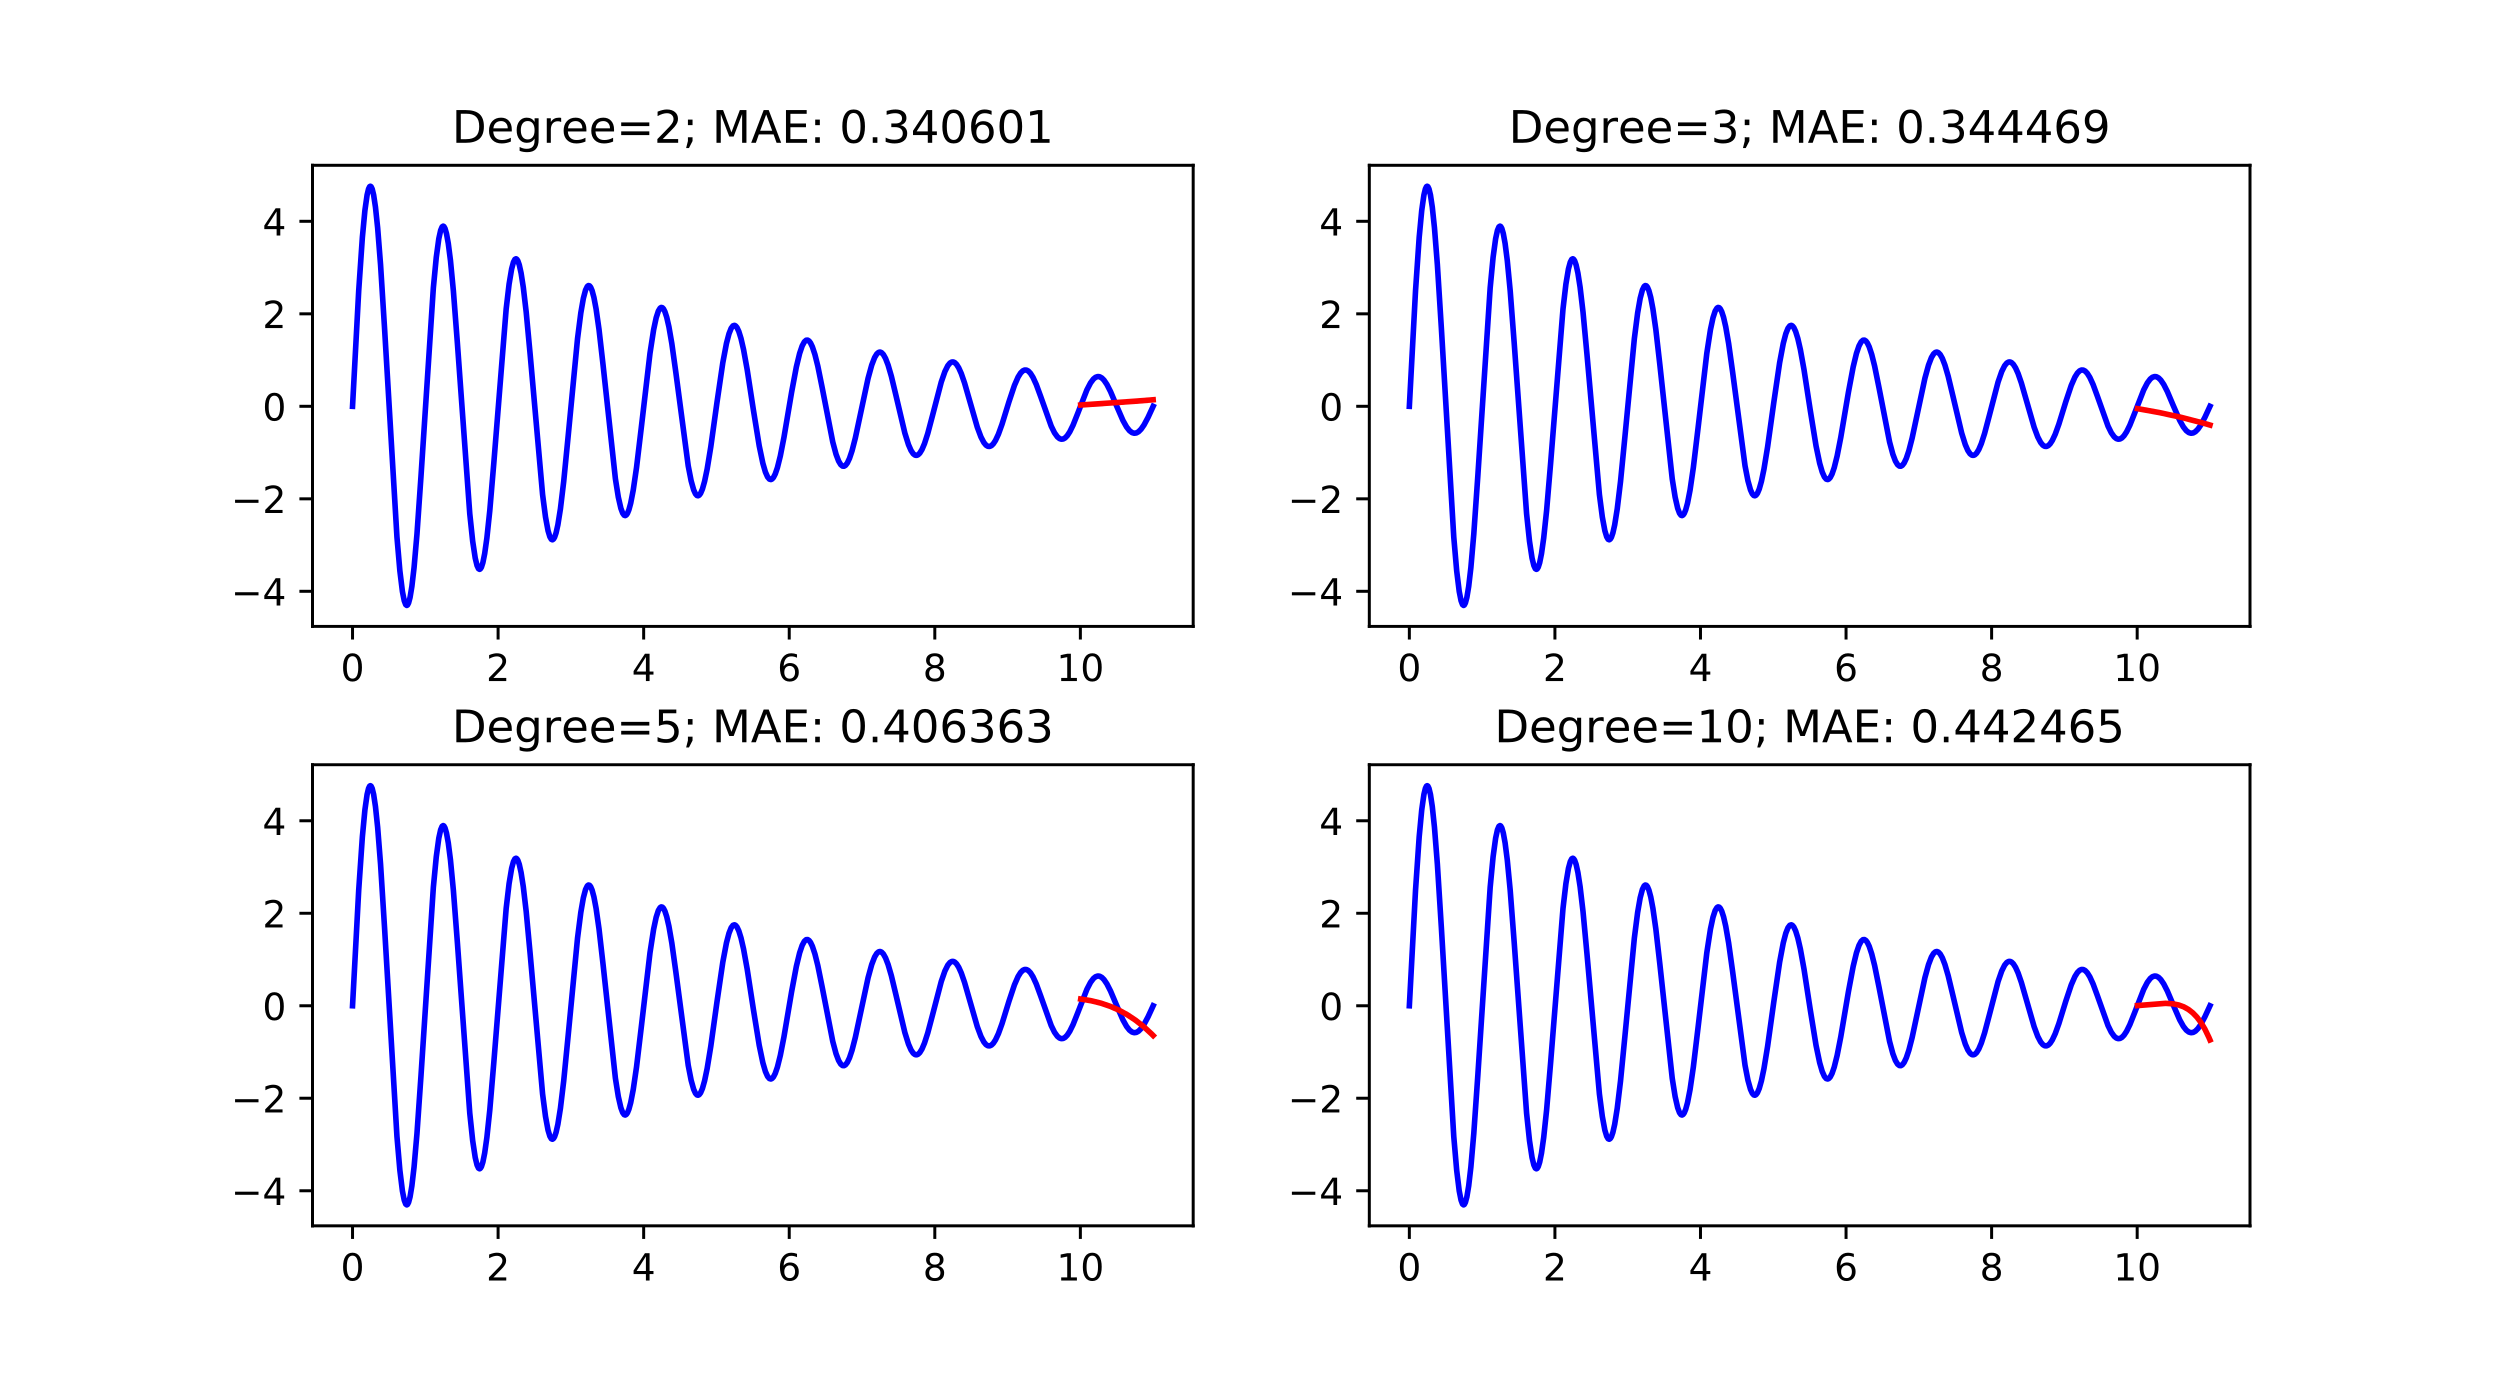 <?xml version="1.0" encoding="utf-8" standalone="no"?>
<!DOCTYPE svg PUBLIC "-//W3C//DTD SVG 1.1//EN"
  "http://www.w3.org/Graphics/SVG/1.1/DTD/svg11.dtd">
<!-- Created with matplotlib (https://matplotlib.org/) -->
<svg height="367.92pt" version="1.1" viewBox="0 0 667.8 367.92" width="667.8pt" xmlns="http://www.w3.org/2000/svg" xmlns:xlink="http://www.w3.org/1999/xlink">
 <defs>
  <style type="text/css">
*{stroke-linecap:butt;stroke-linejoin:round;}
  </style>
 </defs>
 <g id="figure_1">
  <g id="patch_1">
   <path d="M 0 367.92 
L 667.8 367.92 
L 667.8 0 
L 0 0 
z
" style="fill:#ffffff;"/>
  </g>
  <g id="axes_1">
   <g id="patch_2">
    <path d="M 83.475 167.324 
L 318.723 167.324 
L 318.723 44.15 
L 83.475 44.15 
z
" style="fill:#ffffff;"/>
   </g>
   <g id="matplotlib.axis_1">
    <g id="xtick_1">
     <g id="line2d_1">
      <defs>
       <path d="M 0 0 
L 0 3.5 
" id="m31323e53f4" style="stroke:#000000;stroke-width:0.8;"/>
      </defs>
      <g>
       <use style="stroke:#000000;stroke-width:0.8;" x="94.168" xlink:href="#m31323e53f4" y="167.324"/>
      </g>
     </g>
     <g id="text_1">
      <!-- 0 -->
      <defs>
       <path d="M 31.781 66.406 
Q 24.172 66.406 20.328 58.906 
Q 16.5 51.422 16.5 36.375 
Q 16.5 21.391 20.328 13.891 
Q 24.172 6.391 31.781 6.391 
Q 39.453 6.391 43.281 13.891 
Q 47.125 21.391 47.125 36.375 
Q 47.125 51.422 43.281 58.906 
Q 39.453 66.406 31.781 66.406 
z
M 31.781 74.219 
Q 44.047 74.219 50.516 64.516 
Q 56.984 54.828 56.984 36.375 
Q 56.984 17.969 50.516 8.266 
Q 44.047 -1.422 31.781 -1.422 
Q 19.531 -1.422 13.062 8.266 
Q 6.594 17.969 6.594 36.375 
Q 6.594 54.828 13.062 64.516 
Q 19.531 74.219 31.781 74.219 
z
" id="DejaVuSans-48"/>
      </defs>
      <g transform="translate(90.987 181.922)scale(0.1 -0.1)">
       <use xlink:href="#DejaVuSans-48"/>
      </g>
     </g>
    </g>
    <g id="xtick_2">
     <g id="line2d_2">
      <g>
       <use style="stroke:#000000;stroke-width:0.8;" x="133.052" xlink:href="#m31323e53f4" y="167.324"/>
      </g>
     </g>
     <g id="text_2">
      <!-- 2 -->
      <defs>
       <path d="M 19.188 8.297 
L 53.609 8.297 
L 53.609 0 
L 7.328 0 
L 7.328 8.297 
Q 12.938 14.109 22.625 23.891 
Q 32.328 33.688 34.812 36.531 
Q 39.547 41.844 41.422 45.531 
Q 43.312 49.219 43.312 52.781 
Q 43.312 58.594 39.234 62.25 
Q 35.156 65.922 28.609 65.922 
Q 23.969 65.922 18.812 64.312 
Q 13.672 62.703 7.812 59.422 
L 7.812 69.391 
Q 13.766 71.781 18.938 73 
Q 24.125 74.219 28.422 74.219 
Q 39.75 74.219 46.484 68.547 
Q 53.219 62.891 53.219 53.422 
Q 53.219 48.922 51.531 44.891 
Q 49.859 40.875 45.406 35.406 
Q 44.188 33.984 37.641 27.219 
Q 31.109 20.453 19.188 8.297 
z
" id="DejaVuSans-50"/>
      </defs>
      <g transform="translate(129.871 181.922)scale(0.1 -0.1)">
       <use xlink:href="#DejaVuSans-50"/>
      </g>
     </g>
    </g>
    <g id="xtick_3">
     <g id="line2d_3">
      <g>
       <use style="stroke:#000000;stroke-width:0.8;" x="171.936" xlink:href="#m31323e53f4" y="167.324"/>
      </g>
     </g>
     <g id="text_3">
      <!-- 4 -->
      <defs>
       <path d="M 37.797 64.312 
L 12.891 25.391 
L 37.797 25.391 
z
M 35.203 72.906 
L 47.609 72.906 
L 47.609 25.391 
L 58.016 25.391 
L 58.016 17.188 
L 47.609 17.188 
L 47.609 0 
L 37.797 0 
L 37.797 17.188 
L 4.891 17.188 
L 4.891 26.703 
z
" id="DejaVuSans-52"/>
      </defs>
      <g transform="translate(168.755 181.922)scale(0.1 -0.1)">
       <use xlink:href="#DejaVuSans-52"/>
      </g>
     </g>
    </g>
    <g id="xtick_4">
     <g id="line2d_4">
      <g>
       <use style="stroke:#000000;stroke-width:0.8;" x="210.82" xlink:href="#m31323e53f4" y="167.324"/>
      </g>
     </g>
     <g id="text_4">
      <!-- 6 -->
      <defs>
       <path d="M 33.016 40.375 
Q 26.375 40.375 22.484 35.828 
Q 18.609 31.297 18.609 23.391 
Q 18.609 15.531 22.484 10.953 
Q 26.375 6.391 33.016 6.391 
Q 39.656 6.391 43.531 10.953 
Q 47.406 15.531 47.406 23.391 
Q 47.406 31.297 43.531 35.828 
Q 39.656 40.375 33.016 40.375 
z
M 52.594 71.297 
L 52.594 62.312 
Q 48.875 64.062 45.094 64.984 
Q 41.312 65.922 37.594 65.922 
Q 27.828 65.922 22.672 59.328 
Q 17.531 52.734 16.797 39.406 
Q 19.672 43.656 24.016 45.922 
Q 28.375 48.188 33.594 48.188 
Q 44.578 48.188 50.953 41.516 
Q 57.328 34.859 57.328 23.391 
Q 57.328 12.156 50.688 5.359 
Q 44.047 -1.422 33.016 -1.422 
Q 20.359 -1.422 13.672 8.266 
Q 6.984 17.969 6.984 36.375 
Q 6.984 53.656 15.188 63.938 
Q 23.391 74.219 37.203 74.219 
Q 40.922 74.219 44.703 73.484 
Q 48.484 72.75 52.594 71.297 
z
" id="DejaVuSans-54"/>
      </defs>
      <g transform="translate(207.639 181.922)scale(0.1 -0.1)">
       <use xlink:href="#DejaVuSans-54"/>
      </g>
     </g>
    </g>
    <g id="xtick_5">
     <g id="line2d_5">
      <g>
       <use style="stroke:#000000;stroke-width:0.8;" x="249.704" xlink:href="#m31323e53f4" y="167.324"/>
      </g>
     </g>
     <g id="text_5">
      <!-- 8 -->
      <defs>
       <path d="M 31.781 34.625 
Q 24.75 34.625 20.719 30.859 
Q 16.703 27.094 16.703 20.516 
Q 16.703 13.922 20.719 10.156 
Q 24.75 6.391 31.781 6.391 
Q 38.812 6.391 42.859 10.172 
Q 46.922 13.969 46.922 20.516 
Q 46.922 27.094 42.891 30.859 
Q 38.875 34.625 31.781 34.625 
z
M 21.922 38.812 
Q 15.578 40.375 12.031 44.719 
Q 8.5 49.078 8.5 55.328 
Q 8.5 64.062 14.719 69.141 
Q 20.953 74.219 31.781 74.219 
Q 42.672 74.219 48.875 69.141 
Q 55.078 64.062 55.078 55.328 
Q 55.078 49.078 51.531 44.719 
Q 48 40.375 41.703 38.812 
Q 48.828 37.156 52.797 32.312 
Q 56.781 27.484 56.781 20.516 
Q 56.781 9.906 50.312 4.234 
Q 43.844 -1.422 31.781 -1.422 
Q 19.734 -1.422 13.25 4.234 
Q 6.781 9.906 6.781 20.516 
Q 6.781 27.484 10.781 32.312 
Q 14.797 37.156 21.922 38.812 
z
M 18.312 54.391 
Q 18.312 48.734 21.844 45.562 
Q 25.391 42.391 31.781 42.391 
Q 38.141 42.391 41.719 45.562 
Q 45.312 48.734 45.312 54.391 
Q 45.312 60.062 41.719 63.234 
Q 38.141 66.406 31.781 66.406 
Q 25.391 66.406 21.844 63.234 
Q 18.312 60.062 18.312 54.391 
z
" id="DejaVuSans-56"/>
      </defs>
      <g transform="translate(246.523 181.922)scale(0.1 -0.1)">
       <use xlink:href="#DejaVuSans-56"/>
      </g>
     </g>
    </g>
    <g id="xtick_6">
     <g id="line2d_6">
      <g>
       <use style="stroke:#000000;stroke-width:0.8;" x="288.588" xlink:href="#m31323e53f4" y="167.324"/>
      </g>
     </g>
     <g id="text_6">
      <!-- 10 -->
      <defs>
       <path d="M 12.406 8.297 
L 28.516 8.297 
L 28.516 63.922 
L 10.984 60.406 
L 10.984 69.391 
L 28.422 72.906 
L 38.281 72.906 
L 38.281 8.297 
L 54.391 8.297 
L 54.391 0 
L 12.406 0 
z
" id="DejaVuSans-49"/>
      </defs>
      <g transform="translate(282.225 181.922)scale(0.1 -0.1)">
       <use xlink:href="#DejaVuSans-49"/>
       <use x="63.623" xlink:href="#DejaVuSans-48"/>
      </g>
     </g>
    </g>
   </g>
   <g id="matplotlib.axis_2">
    <g id="ytick_1">
     <g id="line2d_7">
      <defs>
       <path d="M 0 0 
L -3.5 0 
" id="m003a065d56" style="stroke:#000000;stroke-width:0.8;"/>
      </defs>
      <g>
       <use style="stroke:#000000;stroke-width:0.8;" x="83.475" xlink:href="#m003a065d56" y="157.948"/>
      </g>
     </g>
     <g id="text_7">
      <!-- −4 -->
      <defs>
       <path d="M 10.594 35.5 
L 73.188 35.5 
L 73.188 27.203 
L 10.594 27.203 
z
" id="DejaVuSans-8722"/>
      </defs>
      <g transform="translate(61.733 161.747)scale(0.1 -0.1)">
       <use xlink:href="#DejaVuSans-8722"/>
       <use x="83.789" xlink:href="#DejaVuSans-52"/>
      </g>
     </g>
    </g>
    <g id="ytick_2">
     <g id="line2d_8">
      <g>
       <use style="stroke:#000000;stroke-width:0.8;" x="83.475" xlink:href="#m003a065d56" y="133.241"/>
      </g>
     </g>
     <g id="text_8">
      <!-- −2 -->
      <g transform="translate(61.733 137.04)scale(0.1 -0.1)">
       <use xlink:href="#DejaVuSans-8722"/>
       <use x="83.789" xlink:href="#DejaVuSans-50"/>
      </g>
     </g>
    </g>
    <g id="ytick_3">
     <g id="line2d_9">
      <g>
       <use style="stroke:#000000;stroke-width:0.8;" x="83.475" xlink:href="#m003a065d56" y="108.534"/>
      </g>
     </g>
     <g id="text_9">
      <!-- 0 -->
      <g transform="translate(70.112 112.333)scale(0.1 -0.1)">
       <use xlink:href="#DejaVuSans-48"/>
      </g>
     </g>
    </g>
    <g id="ytick_4">
     <g id="line2d_10">
      <g>
       <use style="stroke:#000000;stroke-width:0.8;" x="83.475" xlink:href="#m003a065d56" y="83.827"/>
      </g>
     </g>
     <g id="text_10">
      <!-- 2 -->
      <g transform="translate(70.112 87.626)scale(0.1 -0.1)">
       <use xlink:href="#DejaVuSans-50"/>
      </g>
     </g>
    </g>
    <g id="ytick_5">
     <g id="line2d_11">
      <g>
       <use style="stroke:#000000;stroke-width:0.8;" x="83.475" xlink:href="#m003a065d56" y="59.12"/>
      </g>
     </g>
     <g id="text_11">
      <!-- 4 -->
      <g transform="translate(70.112 62.919)scale(0.1 -0.1)">
       <use xlink:href="#DejaVuSans-52"/>
      </g>
     </g>
    </g>
   </g>
   <g id="line2d_12">
    <path clip-path="url(#p2af8f4d7db)" d="M 94.168 108.534 
L 95.821 77.609 
L 96.794 63.421 
L 97.475 56.203 
L 98.058 52.084 
L 98.447 50.467 
L 98.739 49.861 
L 98.934 49.749 
L 99.128 49.869 
L 99.42 50.482 
L 99.809 52.092 
L 100.295 55.33 
L 100.879 60.887 
L 101.657 70.762 
L 102.726 87.778 
L 106.033 143.456 
L 106.811 152.47 
L 107.492 158.003 
L 107.978 160.465 
L 108.367 161.501 
L 108.659 161.725 
L 108.853 161.611 
L 109.145 161.05 
L 109.534 159.584 
L 110.02 156.643 
L 110.604 151.603 
L 111.382 142.655 
L 112.452 127.246 
L 115.758 76.883 
L 116.537 68.74 
L 117.217 63.748 
L 117.704 61.53 
L 118.093 60.602 
L 118.384 60.405 
L 118.579 60.512 
L 118.871 61.027 
L 119.26 62.361 
L 119.746 65.032 
L 120.329 69.603 
L 121.107 77.712 
L 122.177 91.665 
L 125.484 137.221 
L 126.262 144.577 
L 126.943 149.082 
L 127.429 151.078 
L 127.818 151.911 
L 128.11 152.083 
L 128.304 151.982 
L 128.596 151.511 
L 128.985 150.295 
L 129.471 147.87 
L 130.055 143.724 
L 130.833 136.376 
L 131.903 123.741 
L 135.209 82.534 
L 135.987 75.889 
L 136.668 71.825 
L 137.154 70.026 
L 137.543 69.28 
L 137.835 69.13 
L 138.03 69.225 
L 138.321 69.657 
L 138.71 70.763 
L 139.197 72.966 
L 139.78 76.726 
L 140.558 83.384 
L 141.628 94.825 
L 144.935 132.099 
L 145.713 138.101 
L 146.393 141.769 
L 146.88 143.388 
L 147.269 144.057 
L 147.561 144.188 
L 147.852 144.002 
L 148.144 143.503 
L 148.533 142.361 
L 149.019 140.201 
L 149.7 135.925 
L 150.575 128.624 
L 151.742 116.75 
L 154.271 90.452 
L 155.146 83.596 
L 155.827 79.688 
L 156.411 77.477 
L 156.897 76.49 
L 157.189 76.28 
L 157.48 76.357 
L 157.772 76.719 
L 158.161 77.636 
L 158.647 79.453 
L 159.231 82.545 
L 160.009 88.013 
L 161.079 97.394 
L 164.385 127.891 
L 165.164 132.789 
L 165.844 135.775 
L 166.331 137.088 
L 166.72 137.625 
L 167.011 137.724 
L 167.303 137.564 
L 167.595 137.148 
L 167.984 136.203 
L 168.47 134.423 
L 169.151 130.907 
L 170.026 124.915 
L 171.291 114.32 
L 173.625 94.376 
L 174.597 88.068 
L 175.278 84.883 
L 175.861 83.086 
L 176.348 82.29 
L 176.639 82.125 
L 176.931 82.195 
L 177.223 82.499 
L 177.612 83.258 
L 178.098 84.757 
L 178.682 87.301 
L 179.46 91.79 
L 180.53 99.482 
L 183.836 124.435 
L 184.614 128.431 
L 185.295 130.862 
L 185.781 131.926 
L 186.17 132.357 
L 186.462 132.432 
L 186.754 132.295 
L 187.143 131.786 
L 187.629 130.642 
L 188.213 128.573 
L 188.893 125.304 
L 189.866 119.367 
L 191.519 107.497 
L 193.075 96.889 
L 194.048 91.738 
L 194.729 89.142 
L 195.312 87.683 
L 195.799 87.04 
L 196.188 86.911 
L 196.479 87.038 
L 196.868 87.502 
L 197.355 88.541 
L 197.938 90.419 
L 198.619 93.382 
L 199.591 98.759 
L 201.245 109.502 
L 202.801 119.095 
L 203.773 123.749 
L 204.454 126.093 
L 205.038 127.409 
L 205.524 127.986 
L 205.913 128.099 
L 206.205 127.981 
L 206.594 127.558 
L 207.08 126.614 
L 207.664 124.911 
L 208.442 121.787 
L 209.414 116.817 
L 211.456 104.759 
L 212.721 98.018 
L 213.596 94.403 
L 214.277 92.396 
L 214.86 91.311 
L 215.347 90.88 
L 215.736 90.85 
L 216.125 91.099 
L 216.514 91.621 
L 217 92.64 
L 217.681 94.696 
L 218.459 97.815 
L 219.626 103.582 
L 222.446 118.068 
L 223.321 121.335 
L 224.002 123.146 
L 224.586 124.124 
L 225.072 124.51 
L 225.461 124.534 
L 225.85 124.306 
L 226.336 123.675 
L 226.92 122.438 
L 227.601 120.398 
L 228.476 117 
L 229.837 110.626 
L 231.88 101.053 
L 232.852 97.518 
L 233.63 95.499 
L 234.214 94.535 
L 234.7 94.117 
L 235.089 94.041 
L 235.478 94.194 
L 235.964 94.699 
L 236.548 95.745 
L 237.229 97.516 
L 238.104 100.517 
L 239.368 105.798 
L 241.702 115.678 
L 242.675 118.781 
L 243.356 120.337 
L 243.939 121.206 
L 244.426 121.581 
L 244.815 121.648 
L 245.204 121.507 
L 245.69 121.047 
L 246.273 120.097 
L 246.954 118.492 
L 247.829 115.773 
L 249.094 110.992 
L 251.428 102.056 
L 252.4 99.252 
L 253.178 97.688 
L 253.762 96.973 
L 254.248 96.695 
L 254.637 96.684 
L 255.026 96.859 
L 255.512 97.334 
L 256.096 98.259 
L 256.777 99.779 
L 257.652 102.305 
L 259.014 107.033 
L 261.056 114.117 
L 262.029 116.725 
L 262.807 118.211 
L 263.39 118.917 
L 263.876 119.219 
L 264.363 119.256 
L 264.849 119.029 
L 265.335 118.547 
L 265.919 117.652 
L 266.697 115.983 
L 267.669 113.295 
L 269.517 107.316 
L 270.976 102.947 
L 271.948 100.728 
L 272.629 99.643 
L 273.213 99.063 
L 273.699 98.839 
L 274.185 98.856 
L 274.672 99.11 
L 275.255 99.716 
L 275.936 100.805 
L 276.811 102.717 
L 277.978 105.894 
L 280.799 113.828 
L 281.674 115.605 
L 282.452 116.692 
L 283.035 117.165 
L 283.522 117.321 
L 284.008 117.261 
L 284.494 116.987 
L 285.078 116.388 
L 285.758 115.352 
L 286.634 113.569 
L 287.898 110.395 
L 290.329 104.153 
L 291.302 102.283 
L 292.08 101.245 
L 292.664 100.774 
L 293.247 100.583 
L 293.733 100.639 
L 294.317 100.962 
L 294.9 101.547 
L 295.678 102.695 
L 296.651 104.607 
L 298.207 108.285 
L 299.958 112.312 
L 300.93 114.052 
L 301.708 115.039 
L 302.389 115.558 
L 302.972 115.729 
L 303.556 115.645 
L 304.139 115.31 
L 304.82 114.625 
L 305.598 113.498 
L 306.668 111.491 
L 308.03 108.534 
L 308.03 108.534 
" style="fill:none;stroke:#0000ff;stroke-linecap:square;stroke-width:1.5;"/>
   </g>
   <g id="line2d_13">
    <path clip-path="url(#p2af8f4d7db)" d="M 288.676 108.187 
L 303.361 107.161 
L 308.03 106.788 
L 308.03 106.788 
" style="fill:none;stroke:#ff0000;stroke-linecap:square;stroke-width:1.5;"/>
   </g>
   <g id="patch_3">
    <path d="M 83.475 167.324 
L 83.475 44.15 
" style="fill:none;stroke:#000000;stroke-linecap:square;stroke-linejoin:miter;stroke-width:0.8;"/>
   </g>
   <g id="patch_4">
    <path d="M 318.723 167.324 
L 318.723 44.15 
" style="fill:none;stroke:#000000;stroke-linecap:square;stroke-linejoin:miter;stroke-width:0.8;"/>
   </g>
   <g id="patch_5">
    <path d="M 83.475 167.324 
L 318.723 167.324 
" style="fill:none;stroke:#000000;stroke-linecap:square;stroke-linejoin:miter;stroke-width:0.8;"/>
   </g>
   <g id="patch_6">
    <path d="M 83.475 44.15 
L 318.723 44.15 
" style="fill:none;stroke:#000000;stroke-linecap:square;stroke-linejoin:miter;stroke-width:0.8;"/>
   </g>
   <g id="text_12">
    <!-- Degree=2; MAE: 0.340601 -->
    <defs>
     <path d="M 19.672 64.797 
L 19.672 8.109 
L 31.594 8.109 
Q 46.688 8.109 53.688 14.938 
Q 60.688 21.781 60.688 36.531 
Q 60.688 51.172 53.688 57.984 
Q 46.688 64.797 31.594 64.797 
z
M 9.812 72.906 
L 30.078 72.906 
Q 51.266 72.906 61.172 64.094 
Q 71.094 55.281 71.094 36.531 
Q 71.094 17.672 61.125 8.828 
Q 51.172 0 30.078 0 
L 9.812 0 
z
" id="DejaVuSans-68"/>
     <path d="M 56.203 29.594 
L 56.203 25.203 
L 14.891 25.203 
Q 15.484 15.922 20.484 11.062 
Q 25.484 6.203 34.422 6.203 
Q 39.594 6.203 44.453 7.469 
Q 49.312 8.734 54.109 11.281 
L 54.109 2.781 
Q 49.266 0.734 44.188 -0.344 
Q 39.109 -1.422 33.891 -1.422 
Q 20.797 -1.422 13.156 6.188 
Q 5.516 13.812 5.516 26.812 
Q 5.516 40.234 12.766 48.109 
Q 20.016 56 32.328 56 
Q 43.359 56 49.781 48.891 
Q 56.203 41.797 56.203 29.594 
z
M 47.219 32.234 
Q 47.125 39.594 43.094 43.984 
Q 39.062 48.391 32.422 48.391 
Q 24.906 48.391 20.391 44.141 
Q 15.875 39.891 15.188 32.172 
z
" id="DejaVuSans-101"/>
     <path d="M 45.406 27.984 
Q 45.406 37.75 41.375 43.109 
Q 37.359 48.484 30.078 48.484 
Q 22.859 48.484 18.828 43.109 
Q 14.797 37.75 14.797 27.984 
Q 14.797 18.266 18.828 12.891 
Q 22.859 7.516 30.078 7.516 
Q 37.359 7.516 41.375 12.891 
Q 45.406 18.266 45.406 27.984 
z
M 54.391 6.781 
Q 54.391 -7.172 48.188 -13.984 
Q 42 -20.797 29.203 -20.797 
Q 24.469 -20.797 20.266 -20.094 
Q 16.062 -19.391 12.109 -17.922 
L 12.109 -9.188 
Q 16.062 -11.328 19.922 -12.344 
Q 23.781 -13.375 27.781 -13.375 
Q 36.625 -13.375 41.016 -8.766 
Q 45.406 -4.156 45.406 5.172 
L 45.406 9.625 
Q 42.625 4.781 38.281 2.391 
Q 33.938 0 27.875 0 
Q 17.828 0 11.672 7.656 
Q 5.516 15.328 5.516 27.984 
Q 5.516 40.672 11.672 48.328 
Q 17.828 56 27.875 56 
Q 33.938 56 38.281 53.609 
Q 42.625 51.219 45.406 46.391 
L 45.406 54.688 
L 54.391 54.688 
z
" id="DejaVuSans-103"/>
     <path d="M 41.109 46.297 
Q 39.594 47.172 37.812 47.578 
Q 36.031 48 33.891 48 
Q 26.266 48 22.188 43.047 
Q 18.109 38.094 18.109 28.812 
L 18.109 0 
L 9.078 0 
L 9.078 54.688 
L 18.109 54.688 
L 18.109 46.188 
Q 20.953 51.172 25.484 53.578 
Q 30.031 56 36.531 56 
Q 37.453 56 38.578 55.875 
Q 39.703 55.766 41.062 55.516 
z
" id="DejaVuSans-114"/>
     <path d="M 10.594 45.406 
L 73.188 45.406 
L 73.188 37.203 
L 10.594 37.203 
z
M 10.594 25.484 
L 73.188 25.484 
L 73.188 17.188 
L 10.594 17.188 
z
" id="DejaVuSans-61"/>
     <path d="M 11.719 51.703 
L 22.016 51.703 
L 22.016 39.312 
L 11.719 39.312 
z
M 11.719 12.406 
L 22.016 12.406 
L 22.016 4 
L 14.016 -11.625 
L 7.719 -11.625 
L 11.719 4 
z
" id="DejaVuSans-59"/>
     <path id="DejaVuSans-32"/>
     <path d="M 9.812 72.906 
L 24.516 72.906 
L 43.109 23.297 
L 61.812 72.906 
L 76.516 72.906 
L 76.516 0 
L 66.891 0 
L 66.891 64.016 
L 48.094 14.016 
L 38.188 14.016 
L 19.391 64.016 
L 19.391 0 
L 9.812 0 
z
" id="DejaVuSans-77"/>
     <path d="M 34.188 63.188 
L 20.797 26.906 
L 47.609 26.906 
z
M 28.609 72.906 
L 39.797 72.906 
L 67.578 0 
L 57.328 0 
L 50.688 18.703 
L 17.828 18.703 
L 11.188 0 
L 0.781 0 
z
" id="DejaVuSans-65"/>
     <path d="M 9.812 72.906 
L 55.906 72.906 
L 55.906 64.594 
L 19.672 64.594 
L 19.672 43.016 
L 54.391 43.016 
L 54.391 34.719 
L 19.672 34.719 
L 19.672 8.297 
L 56.781 8.297 
L 56.781 0 
L 9.812 0 
z
" id="DejaVuSans-69"/>
     <path d="M 11.719 12.406 
L 22.016 12.406 
L 22.016 0 
L 11.719 0 
z
M 11.719 51.703 
L 22.016 51.703 
L 22.016 39.312 
L 11.719 39.312 
z
" id="DejaVuSans-58"/>
     <path d="M 10.688 12.406 
L 21 12.406 
L 21 0 
L 10.688 0 
z
" id="DejaVuSans-46"/>
     <path d="M 40.578 39.312 
Q 47.656 37.797 51.625 33 
Q 55.609 28.219 55.609 21.188 
Q 55.609 10.406 48.188 4.484 
Q 40.766 -1.422 27.094 -1.422 
Q 22.516 -1.422 17.656 -0.516 
Q 12.797 0.391 7.625 2.203 
L 7.625 11.719 
Q 11.719 9.328 16.594 8.109 
Q 21.484 6.891 26.812 6.891 
Q 36.078 6.891 40.938 10.547 
Q 45.797 14.203 45.797 21.188 
Q 45.797 27.641 41.281 31.266 
Q 36.766 34.906 28.719 34.906 
L 20.219 34.906 
L 20.219 43.016 
L 29.109 43.016 
Q 36.375 43.016 40.234 45.922 
Q 44.094 48.828 44.094 54.297 
Q 44.094 59.906 40.109 62.906 
Q 36.141 65.922 28.719 65.922 
Q 24.656 65.922 20.016 65.031 
Q 15.375 64.156 9.812 62.312 
L 9.812 71.094 
Q 15.438 72.656 20.344 73.438 
Q 25.25 74.219 29.594 74.219 
Q 40.828 74.219 47.359 69.109 
Q 53.906 64.016 53.906 55.328 
Q 53.906 49.266 50.438 45.094 
Q 46.969 40.922 40.578 39.312 
z
" id="DejaVuSans-51"/>
    </defs>
    <g transform="translate(120.726 38.15)scale(0.12 -0.12)">
     <use xlink:href="#DejaVuSans-68"/>
     <use x="77.002" xlink:href="#DejaVuSans-101"/>
     <use x="138.525" xlink:href="#DejaVuSans-103"/>
     <use x="202.002" xlink:href="#DejaVuSans-114"/>
     <use x="243.084" xlink:href="#DejaVuSans-101"/>
     <use x="304.607" xlink:href="#DejaVuSans-101"/>
     <use x="366.131" xlink:href="#DejaVuSans-61"/>
     <use x="449.92" xlink:href="#DejaVuSans-50"/>
     <use x="513.543" xlink:href="#DejaVuSans-59"/>
     <use x="547.234" xlink:href="#DejaVuSans-32"/>
     <use x="579.021" xlink:href="#DejaVuSans-77"/>
     <use x="665.301" xlink:href="#DejaVuSans-65"/>
     <use x="733.709" xlink:href="#DejaVuSans-69"/>
     <use x="796.893" xlink:href="#DejaVuSans-58"/>
     <use x="830.584" xlink:href="#DejaVuSans-32"/>
     <use x="862.371" xlink:href="#DejaVuSans-48"/>
     <use x="925.994" xlink:href="#DejaVuSans-46"/>
     <use x="957.781" xlink:href="#DejaVuSans-51"/>
     <use x="1021.404" xlink:href="#DejaVuSans-52"/>
     <use x="1085.027" xlink:href="#DejaVuSans-48"/>
     <use x="1148.65" xlink:href="#DejaVuSans-54"/>
     <use x="1212.273" xlink:href="#DejaVuSans-48"/>
     <use x="1275.896" xlink:href="#DejaVuSans-49"/>
    </g>
   </g>
  </g>
  <g id="axes_2">
   <g id="patch_7">
    <path d="M 365.772 167.324 
L 601.02 167.324 
L 601.02 44.15 
L 365.772 44.15 
z
" style="fill:#ffffff;"/>
   </g>
   <g id="matplotlib.axis_3">
    <g id="xtick_7">
     <g id="line2d_14">
      <g>
       <use style="stroke:#000000;stroke-width:0.8;" x="376.465" xlink:href="#m31323e53f4" y="167.324"/>
      </g>
     </g>
     <g id="text_13">
      <!-- 0 -->
      <g transform="translate(373.284 181.922)scale(0.1 -0.1)">
       <use xlink:href="#DejaVuSans-48"/>
      </g>
     </g>
    </g>
    <g id="xtick_8">
     <g id="line2d_15">
      <g>
       <use style="stroke:#000000;stroke-width:0.8;" x="415.349" xlink:href="#m31323e53f4" y="167.324"/>
      </g>
     </g>
     <g id="text_14">
      <!-- 2 -->
      <g transform="translate(412.168 181.922)scale(0.1 -0.1)">
       <use xlink:href="#DejaVuSans-50"/>
      </g>
     </g>
    </g>
    <g id="xtick_9">
     <g id="line2d_16">
      <g>
       <use style="stroke:#000000;stroke-width:0.8;" x="454.233" xlink:href="#m31323e53f4" y="167.324"/>
      </g>
     </g>
     <g id="text_15">
      <!-- 4 -->
      <g transform="translate(451.052 181.922)scale(0.1 -0.1)">
       <use xlink:href="#DejaVuSans-52"/>
      </g>
     </g>
    </g>
    <g id="xtick_10">
     <g id="line2d_17">
      <g>
       <use style="stroke:#000000;stroke-width:0.8;" x="493.117" xlink:href="#m31323e53f4" y="167.324"/>
      </g>
     </g>
     <g id="text_16">
      <!-- 6 -->
      <g transform="translate(489.936 181.922)scale(0.1 -0.1)">
       <use xlink:href="#DejaVuSans-54"/>
      </g>
     </g>
    </g>
    <g id="xtick_11">
     <g id="line2d_18">
      <g>
       <use style="stroke:#000000;stroke-width:0.8;" x="532.001" xlink:href="#m31323e53f4" y="167.324"/>
      </g>
     </g>
     <g id="text_17">
      <!-- 8 -->
      <g transform="translate(528.82 181.922)scale(0.1 -0.1)">
       <use xlink:href="#DejaVuSans-56"/>
      </g>
     </g>
    </g>
    <g id="xtick_12">
     <g id="line2d_19">
      <g>
       <use style="stroke:#000000;stroke-width:0.8;" x="570.885" xlink:href="#m31323e53f4" y="167.324"/>
      </g>
     </g>
     <g id="text_18">
      <!-- 10 -->
      <g transform="translate(564.522 181.922)scale(0.1 -0.1)">
       <use xlink:href="#DejaVuSans-49"/>
       <use x="63.623" xlink:href="#DejaVuSans-48"/>
      </g>
     </g>
    </g>
   </g>
   <g id="matplotlib.axis_4">
    <g id="ytick_6">
     <g id="line2d_20">
      <g>
       <use style="stroke:#000000;stroke-width:0.8;" x="365.772" xlink:href="#m003a065d56" y="157.948"/>
      </g>
     </g>
     <g id="text_19">
      <!-- −4 -->
      <g transform="translate(344.03 161.747)scale(0.1 -0.1)">
       <use xlink:href="#DejaVuSans-8722"/>
       <use x="83.789" xlink:href="#DejaVuSans-52"/>
      </g>
     </g>
    </g>
    <g id="ytick_7">
     <g id="line2d_21">
      <g>
       <use style="stroke:#000000;stroke-width:0.8;" x="365.772" xlink:href="#m003a065d56" y="133.241"/>
      </g>
     </g>
     <g id="text_20">
      <!-- −2 -->
      <g transform="translate(344.03 137.04)scale(0.1 -0.1)">
       <use xlink:href="#DejaVuSans-8722"/>
       <use x="83.789" xlink:href="#DejaVuSans-50"/>
      </g>
     </g>
    </g>
    <g id="ytick_8">
     <g id="line2d_22">
      <g>
       <use style="stroke:#000000;stroke-width:0.8;" x="365.772" xlink:href="#m003a065d56" y="108.534"/>
      </g>
     </g>
     <g id="text_21">
      <!-- 0 -->
      <g transform="translate(352.41 112.333)scale(0.1 -0.1)">
       <use xlink:href="#DejaVuSans-48"/>
      </g>
     </g>
    </g>
    <g id="ytick_9">
     <g id="line2d_23">
      <g>
       <use style="stroke:#000000;stroke-width:0.8;" x="365.772" xlink:href="#m003a065d56" y="83.827"/>
      </g>
     </g>
     <g id="text_22">
      <!-- 2 -->
      <g transform="translate(352.41 87.626)scale(0.1 -0.1)">
       <use xlink:href="#DejaVuSans-50"/>
      </g>
     </g>
    </g>
    <g id="ytick_10">
     <g id="line2d_24">
      <g>
       <use style="stroke:#000000;stroke-width:0.8;" x="365.772" xlink:href="#m003a065d56" y="59.12"/>
      </g>
     </g>
     <g id="text_23">
      <!-- 4 -->
      <g transform="translate(352.41 62.919)scale(0.1 -0.1)">
       <use xlink:href="#DejaVuSans-52"/>
      </g>
     </g>
    </g>
   </g>
   <g id="line2d_25">
    <path clip-path="url(#pd871728280)" d="M 376.465 108.534 
L 378.119 77.609 
L 379.091 63.421 
L 379.772 56.203 
L 380.356 52.084 
L 380.745 50.467 
L 381.036 49.861 
L 381.231 49.749 
L 381.425 49.869 
L 381.717 50.482 
L 382.106 52.092 
L 382.592 55.33 
L 383.176 60.887 
L 383.954 70.762 
L 385.024 87.778 
L 388.33 143.456 
L 389.108 152.47 
L 389.789 158.003 
L 390.275 160.465 
L 390.664 161.501 
L 390.956 161.725 
L 391.151 161.611 
L 391.442 161.05 
L 391.831 159.584 
L 392.318 156.643 
L 392.901 151.603 
L 393.679 142.655 
L 394.749 127.246 
L 398.056 76.883 
L 398.834 68.74 
L 399.515 63.748 
L 400.001 61.53 
L 400.39 60.602 
L 400.682 60.405 
L 400.876 60.512 
L 401.168 61.027 
L 401.557 62.361 
L 402.043 65.032 
L 402.627 69.603 
L 403.405 77.712 
L 404.475 91.665 
L 407.781 137.221 
L 408.559 144.577 
L 409.24 149.082 
L 409.726 151.078 
L 410.115 151.911 
L 410.407 152.083 
L 410.602 151.982 
L 410.893 151.511 
L 411.282 150.295 
L 411.769 147.87 
L 412.352 143.724 
L 413.13 136.376 
L 414.2 123.741 
L 417.507 82.534 
L 418.285 75.889 
L 418.965 71.825 
L 419.452 70.026 
L 419.841 69.28 
L 420.132 69.13 
L 420.327 69.225 
L 420.619 69.657 
L 421.008 70.763 
L 421.494 72.966 
L 422.077 76.726 
L 422.856 83.384 
L 423.925 94.825 
L 427.232 132.099 
L 428.01 138.101 
L 428.691 141.769 
L 429.177 143.388 
L 429.566 144.057 
L 429.858 144.188 
L 430.15 144.002 
L 430.441 143.503 
L 430.83 142.361 
L 431.317 140.201 
L 431.997 135.925 
L 432.873 128.624 
L 434.04 116.75 
L 436.568 90.452 
L 437.444 83.596 
L 438.124 79.688 
L 438.708 77.477 
L 439.194 76.49 
L 439.486 76.28 
L 439.778 76.357 
L 440.069 76.719 
L 440.458 77.636 
L 440.945 79.453 
L 441.528 82.545 
L 442.306 88.013 
L 443.376 97.394 
L 446.683 127.891 
L 447.461 132.789 
L 448.142 135.775 
L 448.628 137.088 
L 449.017 137.625 
L 449.309 137.724 
L 449.6 137.564 
L 449.892 137.148 
L 450.281 136.203 
L 450.767 134.423 
L 451.448 130.907 
L 452.323 124.915 
L 453.588 114.32 
L 455.922 94.376 
L 456.894 88.068 
L 457.575 84.883 
L 458.159 83.086 
L 458.645 82.29 
L 458.937 82.125 
L 459.229 82.195 
L 459.52 82.499 
L 459.909 83.258 
L 460.396 84.757 
L 460.979 87.301 
L 461.757 91.79 
L 462.827 99.482 
L 466.134 124.435 
L 466.912 128.431 
L 467.592 130.862 
L 468.079 131.926 
L 468.468 132.357 
L 468.759 132.432 
L 469.051 132.295 
L 469.44 131.786 
L 469.926 130.642 
L 470.51 128.573 
L 471.191 125.304 
L 472.163 119.367 
L 473.817 107.497 
L 475.373 96.889 
L 476.345 91.738 
L 477.026 89.142 
L 477.61 87.683 
L 478.096 87.04 
L 478.485 86.911 
L 478.777 87.038 
L 479.166 87.502 
L 479.652 88.541 
L 480.235 90.419 
L 480.916 93.382 
L 481.889 98.759 
L 483.542 109.502 
L 485.098 119.095 
L 486.071 123.749 
L 486.751 126.093 
L 487.335 127.409 
L 487.821 127.986 
L 488.21 128.099 
L 488.502 127.981 
L 488.891 127.558 
L 489.377 126.614 
L 489.961 124.911 
L 490.739 121.787 
L 491.711 116.817 
L 493.754 104.759 
L 495.018 98.018 
L 495.893 94.403 
L 496.574 92.396 
L 497.158 91.311 
L 497.644 90.88 
L 498.033 90.85 
L 498.422 91.099 
L 498.811 91.621 
L 499.297 92.64 
L 499.978 94.696 
L 500.756 97.815 
L 501.923 103.582 
L 504.743 118.068 
L 505.619 121.335 
L 506.299 123.146 
L 506.883 124.124 
L 507.369 124.51 
L 507.758 124.534 
L 508.147 124.306 
L 508.634 123.675 
L 509.217 122.438 
L 509.898 120.398 
L 510.773 117 
L 512.135 110.626 
L 514.177 101.053 
L 515.15 97.518 
L 515.928 95.499 
L 516.511 94.535 
L 516.997 94.117 
L 517.386 94.041 
L 517.775 94.194 
L 518.262 94.699 
L 518.845 95.745 
L 519.526 97.516 
L 520.401 100.517 
L 521.666 105.798 
L 524 115.678 
L 524.972 118.781 
L 525.653 120.337 
L 526.237 121.206 
L 526.723 121.581 
L 527.112 121.648 
L 527.501 121.507 
L 527.987 121.047 
L 528.571 120.097 
L 529.251 118.492 
L 530.127 115.773 
L 531.391 110.992 
L 533.725 102.056 
L 534.698 99.252 
L 535.476 97.688 
L 536.059 96.973 
L 536.545 96.695 
L 536.934 96.684 
L 537.323 96.859 
L 537.81 97.334 
L 538.393 98.259 
L 539.074 99.779 
L 539.949 102.305 
L 541.311 107.033 
L 543.353 114.117 
L 544.326 116.725 
L 545.104 118.211 
L 545.687 118.917 
L 546.174 119.219 
L 546.66 119.256 
L 547.146 119.029 
L 547.632 118.547 
L 548.216 117.652 
L 548.994 115.983 
L 549.967 113.295 
L 551.814 107.316 
L 553.273 102.947 
L 554.246 100.728 
L 554.926 99.643 
L 555.51 99.063 
L 555.996 98.839 
L 556.483 98.856 
L 556.969 99.11 
L 557.552 99.716 
L 558.233 100.805 
L 559.108 102.717 
L 560.275 105.894 
L 563.096 113.828 
L 563.971 115.605 
L 564.749 116.692 
L 565.333 117.165 
L 565.819 117.321 
L 566.305 117.261 
L 566.791 116.987 
L 567.375 116.388 
L 568.056 115.352 
L 568.931 113.569 
L 570.195 110.395 
L 572.627 104.153 
L 573.599 102.283 
L 574.377 101.245 
L 574.961 100.774 
L 575.544 100.583 
L 576.031 100.639 
L 576.614 100.962 
L 577.198 101.547 
L 577.976 102.695 
L 578.948 104.607 
L 580.504 108.285 
L 582.255 112.312 
L 583.227 114.052 
L 584.005 115.039 
L 584.686 115.558 
L 585.27 115.729 
L 585.853 115.645 
L 586.437 115.31 
L 587.118 114.625 
L 587.896 113.498 
L 588.965 111.491 
L 590.327 108.534 
L 590.327 108.534 
" style="fill:none;stroke:#0000ff;stroke-linecap:square;stroke-width:1.5;"/>
   </g>
   <g id="line2d_26">
    <path clip-path="url(#pd871728280)" d="M 570.973 109.16 
L 576.906 110.227 
L 582.644 111.484 
L 588.187 112.923 
L 590.327 113.541 
L 590.327 113.541 
" style="fill:none;stroke:#ff0000;stroke-linecap:square;stroke-width:1.5;"/>
   </g>
   <g id="patch_8">
    <path d="M 365.772 167.324 
L 365.772 44.15 
" style="fill:none;stroke:#000000;stroke-linecap:square;stroke-linejoin:miter;stroke-width:0.8;"/>
   </g>
   <g id="patch_9">
    <path d="M 601.02 167.324 
L 601.02 44.15 
" style="fill:none;stroke:#000000;stroke-linecap:square;stroke-linejoin:miter;stroke-width:0.8;"/>
   </g>
   <g id="patch_10">
    <path d="M 365.772 167.324 
L 601.02 167.324 
" style="fill:none;stroke:#000000;stroke-linecap:square;stroke-linejoin:miter;stroke-width:0.8;"/>
   </g>
   <g id="patch_11">
    <path d="M 365.772 44.15 
L 601.02 44.15 
" style="fill:none;stroke:#000000;stroke-linecap:square;stroke-linejoin:miter;stroke-width:0.8;"/>
   </g>
   <g id="text_24">
    <!-- Degree=3; MAE: 0.344469 -->
    <defs>
     <path d="M 10.984 1.516 
L 10.984 10.5 
Q 14.703 8.734 18.5 7.812 
Q 22.312 6.891 25.984 6.891 
Q 35.75 6.891 40.891 13.453 
Q 46.047 20.016 46.781 33.406 
Q 43.953 29.203 39.594 26.953 
Q 35.25 24.703 29.984 24.703 
Q 19.047 24.703 12.672 31.312 
Q 6.297 37.938 6.297 49.422 
Q 6.297 60.641 12.938 67.422 
Q 19.578 74.219 30.609 74.219 
Q 43.266 74.219 49.922 64.516 
Q 56.594 54.828 56.594 36.375 
Q 56.594 19.141 48.406 8.859 
Q 40.234 -1.422 26.422 -1.422 
Q 22.703 -1.422 18.891 -0.688 
Q 15.094 0.047 10.984 1.516 
z
M 30.609 32.422 
Q 37.25 32.422 41.125 36.953 
Q 45.016 41.5 45.016 49.422 
Q 45.016 57.281 41.125 61.844 
Q 37.25 66.406 30.609 66.406 
Q 23.969 66.406 20.094 61.844 
Q 16.219 57.281 16.219 49.422 
Q 16.219 41.5 20.094 36.953 
Q 23.969 32.422 30.609 32.422 
z
" id="DejaVuSans-57"/>
    </defs>
    <g transform="translate(403.023 38.15)scale(0.12 -0.12)">
     <use xlink:href="#DejaVuSans-68"/>
     <use x="77.002" xlink:href="#DejaVuSans-101"/>
     <use x="138.525" xlink:href="#DejaVuSans-103"/>
     <use x="202.002" xlink:href="#DejaVuSans-114"/>
     <use x="243.084" xlink:href="#DejaVuSans-101"/>
     <use x="304.607" xlink:href="#DejaVuSans-101"/>
     <use x="366.131" xlink:href="#DejaVuSans-61"/>
     <use x="449.92" xlink:href="#DejaVuSans-51"/>
     <use x="513.543" xlink:href="#DejaVuSans-59"/>
     <use x="547.234" xlink:href="#DejaVuSans-32"/>
     <use x="579.021" xlink:href="#DejaVuSans-77"/>
     <use x="665.301" xlink:href="#DejaVuSans-65"/>
     <use x="733.709" xlink:href="#DejaVuSans-69"/>
     <use x="796.893" xlink:href="#DejaVuSans-58"/>
     <use x="830.584" xlink:href="#DejaVuSans-32"/>
     <use x="862.371" xlink:href="#DejaVuSans-48"/>
     <use x="925.994" xlink:href="#DejaVuSans-46"/>
     <use x="957.781" xlink:href="#DejaVuSans-51"/>
     <use x="1021.404" xlink:href="#DejaVuSans-52"/>
     <use x="1085.027" xlink:href="#DejaVuSans-52"/>
     <use x="1148.65" xlink:href="#DejaVuSans-52"/>
     <use x="1212.273" xlink:href="#DejaVuSans-54"/>
     <use x="1275.896" xlink:href="#DejaVuSans-57"/>
    </g>
   </g>
  </g>
  <g id="axes_3">
   <g id="patch_12">
    <path d="M 83.475 327.449 
L 318.723 327.449 
L 318.723 204.276 
L 83.475 204.276 
z
" style="fill:#ffffff;"/>
   </g>
   <g id="matplotlib.axis_5">
    <g id="xtick_13">
     <g id="line2d_27">
      <g>
       <use style="stroke:#000000;stroke-width:0.8;" x="94.168" xlink:href="#m31323e53f4" y="327.449"/>
      </g>
     </g>
     <g id="text_25">
      <!-- 0 -->
      <g transform="translate(90.987 342.047)scale(0.1 -0.1)">
       <use xlink:href="#DejaVuSans-48"/>
      </g>
     </g>
    </g>
    <g id="xtick_14">
     <g id="line2d_28">
      <g>
       <use style="stroke:#000000;stroke-width:0.8;" x="133.052" xlink:href="#m31323e53f4" y="327.449"/>
      </g>
     </g>
     <g id="text_26">
      <!-- 2 -->
      <g transform="translate(129.871 342.047)scale(0.1 -0.1)">
       <use xlink:href="#DejaVuSans-50"/>
      </g>
     </g>
    </g>
    <g id="xtick_15">
     <g id="line2d_29">
      <g>
       <use style="stroke:#000000;stroke-width:0.8;" x="171.936" xlink:href="#m31323e53f4" y="327.449"/>
      </g>
     </g>
     <g id="text_27">
      <!-- 4 -->
      <g transform="translate(168.755 342.047)scale(0.1 -0.1)">
       <use xlink:href="#DejaVuSans-52"/>
      </g>
     </g>
    </g>
    <g id="xtick_16">
     <g id="line2d_30">
      <g>
       <use style="stroke:#000000;stroke-width:0.8;" x="210.82" xlink:href="#m31323e53f4" y="327.449"/>
      </g>
     </g>
     <g id="text_28">
      <!-- 6 -->
      <g transform="translate(207.639 342.047)scale(0.1 -0.1)">
       <use xlink:href="#DejaVuSans-54"/>
      </g>
     </g>
    </g>
    <g id="xtick_17">
     <g id="line2d_31">
      <g>
       <use style="stroke:#000000;stroke-width:0.8;" x="249.704" xlink:href="#m31323e53f4" y="327.449"/>
      </g>
     </g>
     <g id="text_29">
      <!-- 8 -->
      <g transform="translate(246.523 342.047)scale(0.1 -0.1)">
       <use xlink:href="#DejaVuSans-56"/>
      </g>
     </g>
    </g>
    <g id="xtick_18">
     <g id="line2d_32">
      <g>
       <use style="stroke:#000000;stroke-width:0.8;" x="288.588" xlink:href="#m31323e53f4" y="327.449"/>
      </g>
     </g>
     <g id="text_30">
      <!-- 10 -->
      <g transform="translate(282.225 342.047)scale(0.1 -0.1)">
       <use xlink:href="#DejaVuSans-49"/>
       <use x="63.623" xlink:href="#DejaVuSans-48"/>
      </g>
     </g>
    </g>
   </g>
   <g id="matplotlib.axis_6">
    <g id="ytick_11">
     <g id="line2d_33">
      <g>
       <use style="stroke:#000000;stroke-width:0.8;" x="83.475" xlink:href="#m003a065d56" y="318.073"/>
      </g>
     </g>
     <g id="text_31">
      <!-- −4 -->
      <g transform="translate(61.733 321.873)scale(0.1 -0.1)">
       <use xlink:href="#DejaVuSans-8722"/>
       <use x="83.789" xlink:href="#DejaVuSans-52"/>
      </g>
     </g>
    </g>
    <g id="ytick_12">
     <g id="line2d_34">
      <g>
       <use style="stroke:#000000;stroke-width:0.8;" x="83.475" xlink:href="#m003a065d56" y="293.366"/>
      </g>
     </g>
     <g id="text_32">
      <!-- −2 -->
      <g transform="translate(61.733 297.166)scale(0.1 -0.1)">
       <use xlink:href="#DejaVuSans-8722"/>
       <use x="83.789" xlink:href="#DejaVuSans-50"/>
      </g>
     </g>
    </g>
    <g id="ytick_13">
     <g id="line2d_35">
      <g>
       <use style="stroke:#000000;stroke-width:0.8;" x="83.475" xlink:href="#m003a065d56" y="268.659"/>
      </g>
     </g>
     <g id="text_33">
      <!-- 0 -->
      <g transform="translate(70.112 272.459)scale(0.1 -0.1)">
       <use xlink:href="#DejaVuSans-48"/>
      </g>
     </g>
    </g>
    <g id="ytick_14">
     <g id="line2d_36">
      <g>
       <use style="stroke:#000000;stroke-width:0.8;" x="83.475" xlink:href="#m003a065d56" y="243.952"/>
      </g>
     </g>
     <g id="text_34">
      <!-- 2 -->
      <g transform="translate(70.112 247.751)scale(0.1 -0.1)">
       <use xlink:href="#DejaVuSans-50"/>
      </g>
     </g>
    </g>
    <g id="ytick_15">
     <g id="line2d_37">
      <g>
       <use style="stroke:#000000;stroke-width:0.8;" x="83.475" xlink:href="#m003a065d56" y="219.245"/>
      </g>
     </g>
     <g id="text_35">
      <!-- 4 -->
      <g transform="translate(70.112 223.044)scale(0.1 -0.1)">
       <use xlink:href="#DejaVuSans-52"/>
      </g>
     </g>
    </g>
   </g>
   <g id="line2d_38">
    <path clip-path="url(#pba042094ac)" d="M 94.168 268.659 
L 95.821 237.735 
L 96.794 223.546 
L 97.475 216.328 
L 98.058 212.209 
L 98.447 210.592 
L 98.739 209.987 
L 98.934 209.874 
L 99.128 209.995 
L 99.42 210.607 
L 99.809 212.217 
L 100.295 215.455 
L 100.879 221.012 
L 101.657 230.887 
L 102.726 247.904 
L 106.033 303.581 
L 106.811 312.595 
L 107.492 318.128 
L 107.978 320.59 
L 108.367 321.626 
L 108.659 321.85 
L 108.853 321.737 
L 109.145 321.175 
L 109.534 319.709 
L 110.02 316.768 
L 110.604 311.728 
L 111.382 302.78 
L 112.452 287.371 
L 115.758 237.008 
L 116.537 228.865 
L 117.217 223.873 
L 117.704 221.655 
L 118.093 220.727 
L 118.384 220.531 
L 118.579 220.638 
L 118.871 221.152 
L 119.26 222.487 
L 119.746 225.158 
L 120.329 229.729 
L 121.107 237.838 
L 122.177 251.791 
L 125.484 297.346 
L 126.262 304.702 
L 126.943 309.207 
L 127.429 311.204 
L 127.818 312.036 
L 128.11 312.208 
L 128.304 312.107 
L 128.596 311.636 
L 128.985 310.421 
L 129.471 307.995 
L 130.055 303.849 
L 130.833 296.501 
L 131.903 283.866 
L 135.209 242.659 
L 135.987 236.015 
L 136.668 231.95 
L 137.154 230.152 
L 137.543 229.406 
L 137.835 229.255 
L 138.03 229.35 
L 138.321 229.782 
L 138.71 230.888 
L 139.197 233.091 
L 139.78 236.851 
L 140.558 243.51 
L 141.628 254.951 
L 144.935 292.224 
L 145.713 298.226 
L 146.393 301.894 
L 146.88 303.513 
L 147.269 304.182 
L 147.561 304.313 
L 147.852 304.127 
L 148.144 303.628 
L 148.533 302.486 
L 149.019 300.327 
L 149.7 296.05 
L 150.575 288.749 
L 151.742 276.875 
L 154.271 250.577 
L 155.146 243.721 
L 155.827 239.813 
L 156.411 237.602 
L 156.897 236.615 
L 157.189 236.405 
L 157.48 236.482 
L 157.772 236.844 
L 158.161 237.761 
L 158.647 239.578 
L 159.231 242.671 
L 160.009 248.138 
L 161.079 257.519 
L 164.385 288.017 
L 165.164 292.914 
L 165.844 295.9 
L 166.331 297.213 
L 166.72 297.75 
L 167.011 297.849 
L 167.303 297.689 
L 167.595 297.273 
L 167.984 296.328 
L 168.47 294.548 
L 169.151 291.032 
L 170.026 285.04 
L 171.291 274.445 
L 173.625 254.502 
L 174.597 248.193 
L 175.278 245.008 
L 175.861 243.211 
L 176.348 242.415 
L 176.639 242.25 
L 176.931 242.321 
L 177.223 242.624 
L 177.612 243.384 
L 178.098 244.882 
L 178.682 247.426 
L 179.46 251.915 
L 180.53 259.607 
L 183.836 284.56 
L 184.614 288.556 
L 185.295 290.987 
L 185.781 292.051 
L 186.17 292.482 
L 186.462 292.557 
L 186.754 292.42 
L 187.143 291.911 
L 187.629 290.768 
L 188.213 288.698 
L 188.893 285.429 
L 189.866 279.492 
L 191.519 267.622 
L 193.075 257.015 
L 194.048 251.864 
L 194.729 249.268 
L 195.312 247.808 
L 195.799 247.165 
L 196.188 247.036 
L 196.479 247.163 
L 196.868 247.628 
L 197.355 248.667 
L 197.938 250.544 
L 198.619 253.507 
L 199.591 258.884 
L 201.245 269.627 
L 202.801 279.22 
L 203.773 283.875 
L 204.454 286.218 
L 205.038 287.534 
L 205.524 288.111 
L 205.913 288.224 
L 206.205 288.107 
L 206.594 287.683 
L 207.08 286.739 
L 207.664 285.036 
L 208.442 281.912 
L 209.414 276.942 
L 211.456 264.884 
L 212.721 258.144 
L 213.596 254.528 
L 214.277 252.521 
L 214.86 251.436 
L 215.347 251.005 
L 215.736 250.975 
L 216.125 251.225 
L 216.514 251.746 
L 217 252.765 
L 217.681 254.821 
L 218.459 257.941 
L 219.626 263.707 
L 222.446 278.193 
L 223.321 281.46 
L 224.002 283.272 
L 224.586 284.249 
L 225.072 284.635 
L 225.461 284.659 
L 225.85 284.431 
L 226.336 283.8 
L 226.92 282.563 
L 227.601 280.523 
L 228.476 277.125 
L 229.837 270.751 
L 231.88 261.178 
L 232.852 257.643 
L 233.63 255.624 
L 234.214 254.66 
L 234.7 254.243 
L 235.089 254.166 
L 235.478 254.319 
L 235.964 254.824 
L 236.548 255.87 
L 237.229 257.641 
L 238.104 260.642 
L 239.368 265.923 
L 241.702 275.803 
L 242.675 278.906 
L 243.356 280.463 
L 243.939 281.331 
L 244.426 281.706 
L 244.815 281.773 
L 245.204 281.632 
L 245.69 281.172 
L 246.273 280.223 
L 246.954 278.617 
L 247.829 275.898 
L 249.094 271.117 
L 251.428 262.181 
L 252.4 259.377 
L 253.178 257.813 
L 253.762 257.098 
L 254.248 256.82 
L 254.637 256.809 
L 255.026 256.984 
L 255.512 257.459 
L 256.096 258.384 
L 256.777 259.904 
L 257.652 262.43 
L 259.014 267.158 
L 261.056 274.242 
L 262.029 276.851 
L 262.807 278.337 
L 263.39 279.042 
L 263.876 279.344 
L 264.363 279.381 
L 264.849 279.154 
L 265.335 278.672 
L 265.919 277.777 
L 266.697 276.108 
L 267.669 273.42 
L 269.517 267.442 
L 270.976 263.073 
L 271.948 260.853 
L 272.629 259.768 
L 273.213 259.188 
L 273.699 258.964 
L 274.185 258.981 
L 274.672 259.236 
L 275.255 259.841 
L 275.936 260.93 
L 276.811 262.842 
L 277.978 266.019 
L 280.799 273.953 
L 281.674 275.73 
L 282.452 276.818 
L 283.035 277.29 
L 283.522 277.446 
L 284.008 277.386 
L 284.494 277.112 
L 285.078 276.514 
L 285.758 275.477 
L 286.634 273.694 
L 287.898 270.52 
L 290.329 264.278 
L 291.302 262.408 
L 292.08 261.371 
L 292.664 260.9 
L 293.247 260.708 
L 293.733 260.765 
L 294.317 261.087 
L 294.9 261.673 
L 295.678 262.821 
L 296.651 264.732 
L 298.207 268.411 
L 299.958 272.437 
L 300.93 274.177 
L 301.708 275.164 
L 302.389 275.683 
L 302.972 275.854 
L 303.556 275.77 
L 304.139 275.435 
L 304.82 274.75 
L 305.598 273.623 
L 306.668 271.616 
L 308.03 268.659 
L 308.03 268.659 
" style="fill:none;stroke:#0000ff;stroke-linecap:square;stroke-width:1.5;"/>
   </g>
   <g id="line2d_39">
    <path clip-path="url(#pba042094ac)" d="M 288.676 266.868 
L 291.496 267.326 
L 294.122 267.978 
L 296.554 268.807 
L 298.888 269.835 
L 301.125 271.06 
L 303.361 272.545 
L 305.501 274.235 
L 307.641 276.213 
L 308.03 276.606 
L 308.03 276.606 
" style="fill:none;stroke:#ff0000;stroke-linecap:square;stroke-width:1.5;"/>
   </g>
   <g id="patch_13">
    <path d="M 83.475 327.449 
L 83.475 204.276 
" style="fill:none;stroke:#000000;stroke-linecap:square;stroke-linejoin:miter;stroke-width:0.8;"/>
   </g>
   <g id="patch_14">
    <path d="M 318.723 327.449 
L 318.723 204.276 
" style="fill:none;stroke:#000000;stroke-linecap:square;stroke-linejoin:miter;stroke-width:0.8;"/>
   </g>
   <g id="patch_15">
    <path d="M 83.475 327.449 
L 318.723 327.449 
" style="fill:none;stroke:#000000;stroke-linecap:square;stroke-linejoin:miter;stroke-width:0.8;"/>
   </g>
   <g id="patch_16">
    <path d="M 83.475 204.276 
L 318.723 204.276 
" style="fill:none;stroke:#000000;stroke-linecap:square;stroke-linejoin:miter;stroke-width:0.8;"/>
   </g>
   <g id="text_36">
    <!-- Degree=5; MAE: 0.406363 -->
    <defs>
     <path d="M 10.797 72.906 
L 49.516 72.906 
L 49.516 64.594 
L 19.828 64.594 
L 19.828 46.734 
Q 21.969 47.469 24.109 47.828 
Q 26.266 48.188 28.422 48.188 
Q 40.625 48.188 47.75 41.5 
Q 54.891 34.812 54.891 23.391 
Q 54.891 11.625 47.562 5.094 
Q 40.234 -1.422 26.906 -1.422 
Q 22.312 -1.422 17.547 -0.641 
Q 12.797 0.141 7.719 1.703 
L 7.719 11.625 
Q 12.109 9.234 16.797 8.062 
Q 21.484 6.891 26.703 6.891 
Q 35.156 6.891 40.078 11.328 
Q 45.016 15.766 45.016 23.391 
Q 45.016 31 40.078 35.438 
Q 35.156 39.891 26.703 39.891 
Q 22.75 39.891 18.812 39.016 
Q 14.891 38.141 10.797 36.281 
z
" id="DejaVuSans-53"/>
    </defs>
    <g transform="translate(120.726 198.276)scale(0.12 -0.12)">
     <use xlink:href="#DejaVuSans-68"/>
     <use x="77.002" xlink:href="#DejaVuSans-101"/>
     <use x="138.525" xlink:href="#DejaVuSans-103"/>
     <use x="202.002" xlink:href="#DejaVuSans-114"/>
     <use x="243.084" xlink:href="#DejaVuSans-101"/>
     <use x="304.607" xlink:href="#DejaVuSans-101"/>
     <use x="366.131" xlink:href="#DejaVuSans-61"/>
     <use x="449.92" xlink:href="#DejaVuSans-53"/>
     <use x="513.543" xlink:href="#DejaVuSans-59"/>
     <use x="547.234" xlink:href="#DejaVuSans-32"/>
     <use x="579.021" xlink:href="#DejaVuSans-77"/>
     <use x="665.301" xlink:href="#DejaVuSans-65"/>
     <use x="733.709" xlink:href="#DejaVuSans-69"/>
     <use x="796.893" xlink:href="#DejaVuSans-58"/>
     <use x="830.584" xlink:href="#DejaVuSans-32"/>
     <use x="862.371" xlink:href="#DejaVuSans-48"/>
     <use x="925.994" xlink:href="#DejaVuSans-46"/>
     <use x="957.781" xlink:href="#DejaVuSans-52"/>
     <use x="1021.404" xlink:href="#DejaVuSans-48"/>
     <use x="1085.027" xlink:href="#DejaVuSans-54"/>
     <use x="1148.65" xlink:href="#DejaVuSans-51"/>
     <use x="1212.273" xlink:href="#DejaVuSans-54"/>
     <use x="1275.896" xlink:href="#DejaVuSans-51"/>
    </g>
   </g>
  </g>
  <g id="axes_4">
   <g id="patch_17">
    <path d="M 365.772 327.449 
L 601.02 327.449 
L 601.02 204.276 
L 365.772 204.276 
z
" style="fill:#ffffff;"/>
   </g>
   <g id="matplotlib.axis_7">
    <g id="xtick_19">
     <g id="line2d_40">
      <g>
       <use style="stroke:#000000;stroke-width:0.8;" x="376.465" xlink:href="#m31323e53f4" y="327.449"/>
      </g>
     </g>
     <g id="text_37">
      <!-- 0 -->
      <g transform="translate(373.284 342.047)scale(0.1 -0.1)">
       <use xlink:href="#DejaVuSans-48"/>
      </g>
     </g>
    </g>
    <g id="xtick_20">
     <g id="line2d_41">
      <g>
       <use style="stroke:#000000;stroke-width:0.8;" x="415.349" xlink:href="#m31323e53f4" y="327.449"/>
      </g>
     </g>
     <g id="text_38">
      <!-- 2 -->
      <g transform="translate(412.168 342.047)scale(0.1 -0.1)">
       <use xlink:href="#DejaVuSans-50"/>
      </g>
     </g>
    </g>
    <g id="xtick_21">
     <g id="line2d_42">
      <g>
       <use style="stroke:#000000;stroke-width:0.8;" x="454.233" xlink:href="#m31323e53f4" y="327.449"/>
      </g>
     </g>
     <g id="text_39">
      <!-- 4 -->
      <g transform="translate(451.052 342.047)scale(0.1 -0.1)">
       <use xlink:href="#DejaVuSans-52"/>
      </g>
     </g>
    </g>
    <g id="xtick_22">
     <g id="line2d_43">
      <g>
       <use style="stroke:#000000;stroke-width:0.8;" x="493.117" xlink:href="#m31323e53f4" y="327.449"/>
      </g>
     </g>
     <g id="text_40">
      <!-- 6 -->
      <g transform="translate(489.936 342.047)scale(0.1 -0.1)">
       <use xlink:href="#DejaVuSans-54"/>
      </g>
     </g>
    </g>
    <g id="xtick_23">
     <g id="line2d_44">
      <g>
       <use style="stroke:#000000;stroke-width:0.8;" x="532.001" xlink:href="#m31323e53f4" y="327.449"/>
      </g>
     </g>
     <g id="text_41">
      <!-- 8 -->
      <g transform="translate(528.82 342.047)scale(0.1 -0.1)">
       <use xlink:href="#DejaVuSans-56"/>
      </g>
     </g>
    </g>
    <g id="xtick_24">
     <g id="line2d_45">
      <g>
       <use style="stroke:#000000;stroke-width:0.8;" x="570.885" xlink:href="#m31323e53f4" y="327.449"/>
      </g>
     </g>
     <g id="text_42">
      <!-- 10 -->
      <g transform="translate(564.522 342.047)scale(0.1 -0.1)">
       <use xlink:href="#DejaVuSans-49"/>
       <use x="63.623" xlink:href="#DejaVuSans-48"/>
      </g>
     </g>
    </g>
   </g>
   <g id="matplotlib.axis_8">
    <g id="ytick_16">
     <g id="line2d_46">
      <g>
       <use style="stroke:#000000;stroke-width:0.8;" x="365.772" xlink:href="#m003a065d56" y="318.073"/>
      </g>
     </g>
     <g id="text_43">
      <!-- −4 -->
      <g transform="translate(344.03 321.873)scale(0.1 -0.1)">
       <use xlink:href="#DejaVuSans-8722"/>
       <use x="83.789" xlink:href="#DejaVuSans-52"/>
      </g>
     </g>
    </g>
    <g id="ytick_17">
     <g id="line2d_47">
      <g>
       <use style="stroke:#000000;stroke-width:0.8;" x="365.772" xlink:href="#m003a065d56" y="293.366"/>
      </g>
     </g>
     <g id="text_44">
      <!-- −2 -->
      <g transform="translate(344.03 297.166)scale(0.1 -0.1)">
       <use xlink:href="#DejaVuSans-8722"/>
       <use x="83.789" xlink:href="#DejaVuSans-50"/>
      </g>
     </g>
    </g>
    <g id="ytick_18">
     <g id="line2d_48">
      <g>
       <use style="stroke:#000000;stroke-width:0.8;" x="365.772" xlink:href="#m003a065d56" y="268.659"/>
      </g>
     </g>
     <g id="text_45">
      <!-- 0 -->
      <g transform="translate(352.41 272.459)scale(0.1 -0.1)">
       <use xlink:href="#DejaVuSans-48"/>
      </g>
     </g>
    </g>
    <g id="ytick_19">
     <g id="line2d_49">
      <g>
       <use style="stroke:#000000;stroke-width:0.8;" x="365.772" xlink:href="#m003a065d56" y="243.952"/>
      </g>
     </g>
     <g id="text_46">
      <!-- 2 -->
      <g transform="translate(352.41 247.751)scale(0.1 -0.1)">
       <use xlink:href="#DejaVuSans-50"/>
      </g>
     </g>
    </g>
    <g id="ytick_20">
     <g id="line2d_50">
      <g>
       <use style="stroke:#000000;stroke-width:0.8;" x="365.772" xlink:href="#m003a065d56" y="219.245"/>
      </g>
     </g>
     <g id="text_47">
      <!-- 4 -->
      <g transform="translate(352.41 223.044)scale(0.1 -0.1)">
       <use xlink:href="#DejaVuSans-52"/>
      </g>
     </g>
    </g>
   </g>
   <g id="line2d_51">
    <path clip-path="url(#pdedfc01761)" d="M 376.465 268.659 
L 378.119 237.735 
L 379.091 223.546 
L 379.772 216.328 
L 380.356 212.209 
L 380.745 210.592 
L 381.036 209.987 
L 381.231 209.874 
L 381.425 209.995 
L 381.717 210.607 
L 382.106 212.217 
L 382.592 215.455 
L 383.176 221.012 
L 383.954 230.887 
L 385.024 247.904 
L 388.33 303.581 
L 389.108 312.595 
L 389.789 318.128 
L 390.275 320.59 
L 390.664 321.626 
L 390.956 321.85 
L 391.151 321.737 
L 391.442 321.175 
L 391.831 319.709 
L 392.318 316.768 
L 392.901 311.728 
L 393.679 302.78 
L 394.749 287.371 
L 398.056 237.008 
L 398.834 228.865 
L 399.515 223.873 
L 400.001 221.655 
L 400.39 220.727 
L 400.682 220.531 
L 400.876 220.638 
L 401.168 221.152 
L 401.557 222.487 
L 402.043 225.158 
L 402.627 229.729 
L 403.405 237.838 
L 404.475 251.791 
L 407.781 297.346 
L 408.559 304.702 
L 409.24 309.207 
L 409.726 311.204 
L 410.115 312.036 
L 410.407 312.208 
L 410.602 312.107 
L 410.893 311.636 
L 411.282 310.421 
L 411.769 307.995 
L 412.352 303.849 
L 413.13 296.501 
L 414.2 283.866 
L 417.507 242.659 
L 418.285 236.015 
L 418.965 231.95 
L 419.452 230.152 
L 419.841 229.406 
L 420.132 229.255 
L 420.327 229.35 
L 420.619 229.782 
L 421.008 230.888 
L 421.494 233.091 
L 422.077 236.851 
L 422.856 243.51 
L 423.925 254.951 
L 427.232 292.224 
L 428.01 298.226 
L 428.691 301.894 
L 429.177 303.513 
L 429.566 304.182 
L 429.858 304.313 
L 430.15 304.127 
L 430.441 303.628 
L 430.83 302.486 
L 431.317 300.327 
L 431.997 296.05 
L 432.873 288.749 
L 434.04 276.875 
L 436.568 250.577 
L 437.444 243.721 
L 438.124 239.813 
L 438.708 237.602 
L 439.194 236.615 
L 439.486 236.405 
L 439.778 236.482 
L 440.069 236.844 
L 440.458 237.761 
L 440.945 239.578 
L 441.528 242.671 
L 442.306 248.138 
L 443.376 257.519 
L 446.683 288.017 
L 447.461 292.914 
L 448.142 295.9 
L 448.628 297.213 
L 449.017 297.75 
L 449.309 297.849 
L 449.6 297.689 
L 449.892 297.273 
L 450.281 296.328 
L 450.767 294.548 
L 451.448 291.032 
L 452.323 285.04 
L 453.588 274.445 
L 455.922 254.502 
L 456.894 248.193 
L 457.575 245.008 
L 458.159 243.211 
L 458.645 242.415 
L 458.937 242.25 
L 459.229 242.321 
L 459.52 242.624 
L 459.909 243.384 
L 460.396 244.882 
L 460.979 247.426 
L 461.757 251.915 
L 462.827 259.607 
L 466.134 284.56 
L 466.912 288.556 
L 467.592 290.987 
L 468.079 292.051 
L 468.468 292.482 
L 468.759 292.557 
L 469.051 292.42 
L 469.44 291.911 
L 469.926 290.768 
L 470.51 288.698 
L 471.191 285.429 
L 472.163 279.492 
L 473.817 267.622 
L 475.373 257.015 
L 476.345 251.864 
L 477.026 249.268 
L 477.61 247.808 
L 478.096 247.165 
L 478.485 247.036 
L 478.777 247.163 
L 479.166 247.628 
L 479.652 248.667 
L 480.235 250.544 
L 480.916 253.507 
L 481.889 258.884 
L 483.542 269.627 
L 485.098 279.22 
L 486.071 283.875 
L 486.751 286.218 
L 487.335 287.534 
L 487.821 288.111 
L 488.21 288.224 
L 488.502 288.107 
L 488.891 287.683 
L 489.377 286.739 
L 489.961 285.036 
L 490.739 281.912 
L 491.711 276.942 
L 493.754 264.884 
L 495.018 258.144 
L 495.893 254.528 
L 496.574 252.521 
L 497.158 251.436 
L 497.644 251.005 
L 498.033 250.975 
L 498.422 251.225 
L 498.811 251.746 
L 499.297 252.765 
L 499.978 254.821 
L 500.756 257.941 
L 501.923 263.707 
L 504.743 278.193 
L 505.619 281.46 
L 506.299 283.272 
L 506.883 284.249 
L 507.369 284.635 
L 507.758 284.659 
L 508.147 284.431 
L 508.634 283.8 
L 509.217 282.563 
L 509.898 280.523 
L 510.773 277.125 
L 512.135 270.751 
L 514.177 261.178 
L 515.15 257.643 
L 515.928 255.624 
L 516.511 254.66 
L 516.997 254.243 
L 517.386 254.166 
L 517.775 254.319 
L 518.262 254.824 
L 518.845 255.87 
L 519.526 257.641 
L 520.401 260.642 
L 521.666 265.923 
L 524 275.803 
L 524.972 278.906 
L 525.653 280.463 
L 526.237 281.331 
L 526.723 281.706 
L 527.112 281.773 
L 527.501 281.632 
L 527.987 281.172 
L 528.571 280.223 
L 529.251 278.617 
L 530.127 275.898 
L 531.391 271.117 
L 533.725 262.181 
L 534.698 259.377 
L 535.476 257.813 
L 536.059 257.098 
L 536.545 256.82 
L 536.934 256.809 
L 537.323 256.984 
L 537.81 257.459 
L 538.393 258.384 
L 539.074 259.904 
L 539.949 262.43 
L 541.311 267.158 
L 543.353 274.242 
L 544.326 276.851 
L 545.104 278.337 
L 545.687 279.042 
L 546.174 279.344 
L 546.66 279.381 
L 547.146 279.154 
L 547.632 278.672 
L 548.216 277.777 
L 548.994 276.108 
L 549.967 273.42 
L 551.814 267.442 
L 553.273 263.073 
L 554.246 260.853 
L 554.926 259.768 
L 555.51 259.188 
L 555.996 258.964 
L 556.483 258.981 
L 556.969 259.236 
L 557.552 259.841 
L 558.233 260.93 
L 559.108 262.842 
L 560.275 266.019 
L 563.096 273.953 
L 563.971 275.73 
L 564.749 276.818 
L 565.333 277.29 
L 565.819 277.446 
L 566.305 277.386 
L 566.791 277.112 
L 567.375 276.514 
L 568.056 275.477 
L 568.931 273.694 
L 570.195 270.52 
L 572.627 264.278 
L 573.599 262.408 
L 574.377 261.371 
L 574.961 260.9 
L 575.544 260.708 
L 576.031 260.765 
L 576.614 261.087 
L 577.198 261.673 
L 577.976 262.821 
L 578.948 264.732 
L 580.504 268.411 
L 582.255 272.437 
L 583.227 274.177 
L 584.005 275.164 
L 584.686 275.683 
L 585.27 275.854 
L 585.853 275.77 
L 586.437 275.435 
L 587.118 274.75 
L 587.896 273.623 
L 588.965 271.616 
L 590.327 268.659 
L 590.327 268.659 
" style="fill:none;stroke:#0000ff;stroke-linecap:square;stroke-width:1.5;"/>
   </g>
   <g id="line2d_52">
    <path clip-path="url(#pdedfc01761)" d="M 570.973 268.611 
L 578.462 268.014 
L 580.407 268.136 
L 581.963 268.448 
L 583.325 268.945 
L 584.589 269.653 
L 585.756 270.569 
L 586.826 271.681 
L 587.896 273.102 
L 588.965 274.887 
L 590.035 277.099 
L 590.327 277.785 
L 590.327 277.785 
" style="fill:none;stroke:#ff0000;stroke-linecap:square;stroke-width:1.5;"/>
   </g>
   <g id="patch_18">
    <path d="M 365.772 327.449 
L 365.772 204.276 
" style="fill:none;stroke:#000000;stroke-linecap:square;stroke-linejoin:miter;stroke-width:0.8;"/>
   </g>
   <g id="patch_19">
    <path d="M 601.02 327.449 
L 601.02 204.276 
" style="fill:none;stroke:#000000;stroke-linecap:square;stroke-linejoin:miter;stroke-width:0.8;"/>
   </g>
   <g id="patch_20">
    <path d="M 365.772 327.449 
L 601.02 327.449 
" style="fill:none;stroke:#000000;stroke-linecap:square;stroke-linejoin:miter;stroke-width:0.8;"/>
   </g>
   <g id="patch_21">
    <path d="M 365.772 204.276 
L 601.02 204.276 
" style="fill:none;stroke:#000000;stroke-linecap:square;stroke-linejoin:miter;stroke-width:0.8;"/>
   </g>
   <g id="text_48">
    <!-- Degree=10; MAE: 0.442465 -->
    <g transform="translate(399.206 198.276)scale(0.12 -0.12)">
     <use xlink:href="#DejaVuSans-68"/>
     <use x="77.002" xlink:href="#DejaVuSans-101"/>
     <use x="138.525" xlink:href="#DejaVuSans-103"/>
     <use x="202.002" xlink:href="#DejaVuSans-114"/>
     <use x="243.084" xlink:href="#DejaVuSans-101"/>
     <use x="304.607" xlink:href="#DejaVuSans-101"/>
     <use x="366.131" xlink:href="#DejaVuSans-61"/>
     <use x="449.92" xlink:href="#DejaVuSans-49"/>
     <use x="513.543" xlink:href="#DejaVuSans-48"/>
     <use x="577.166" xlink:href="#DejaVuSans-59"/>
     <use x="610.857" xlink:href="#DejaVuSans-32"/>
     <use x="642.645" xlink:href="#DejaVuSans-77"/>
     <use x="728.924" xlink:href="#DejaVuSans-65"/>
     <use x="797.332" xlink:href="#DejaVuSans-69"/>
     <use x="860.516" xlink:href="#DejaVuSans-58"/>
     <use x="894.207" xlink:href="#DejaVuSans-32"/>
     <use x="925.994" xlink:href="#DejaVuSans-48"/>
     <use x="989.617" xlink:href="#DejaVuSans-46"/>
     <use x="1021.404" xlink:href="#DejaVuSans-52"/>
     <use x="1085.027" xlink:href="#DejaVuSans-52"/>
     <use x="1148.65" xlink:href="#DejaVuSans-50"/>
     <use x="1212.273" xlink:href="#DejaVuSans-52"/>
     <use x="1275.896" xlink:href="#DejaVuSans-54"/>
     <use x="1339.52" xlink:href="#DejaVuSans-53"/>
    </g>
   </g>
  </g>
 </g>
 <defs>
  <clipPath id="p2af8f4d7db">
   <rect height="123.173" width="235.248" x="83.475" y="44.15"/>
  </clipPath>
  <clipPath id="pd871728280">
   <rect height="123.173" width="235.248" x="365.772" y="44.15"/>
  </clipPath>
  <clipPath id="pba042094ac">
   <rect height="123.173" width="235.248" x="83.475" y="204.276"/>
  </clipPath>
  <clipPath id="pdedfc01761">
   <rect height="123.173" width="235.248" x="365.772" y="204.276"/>
  </clipPath>
 </defs>
</svg>

